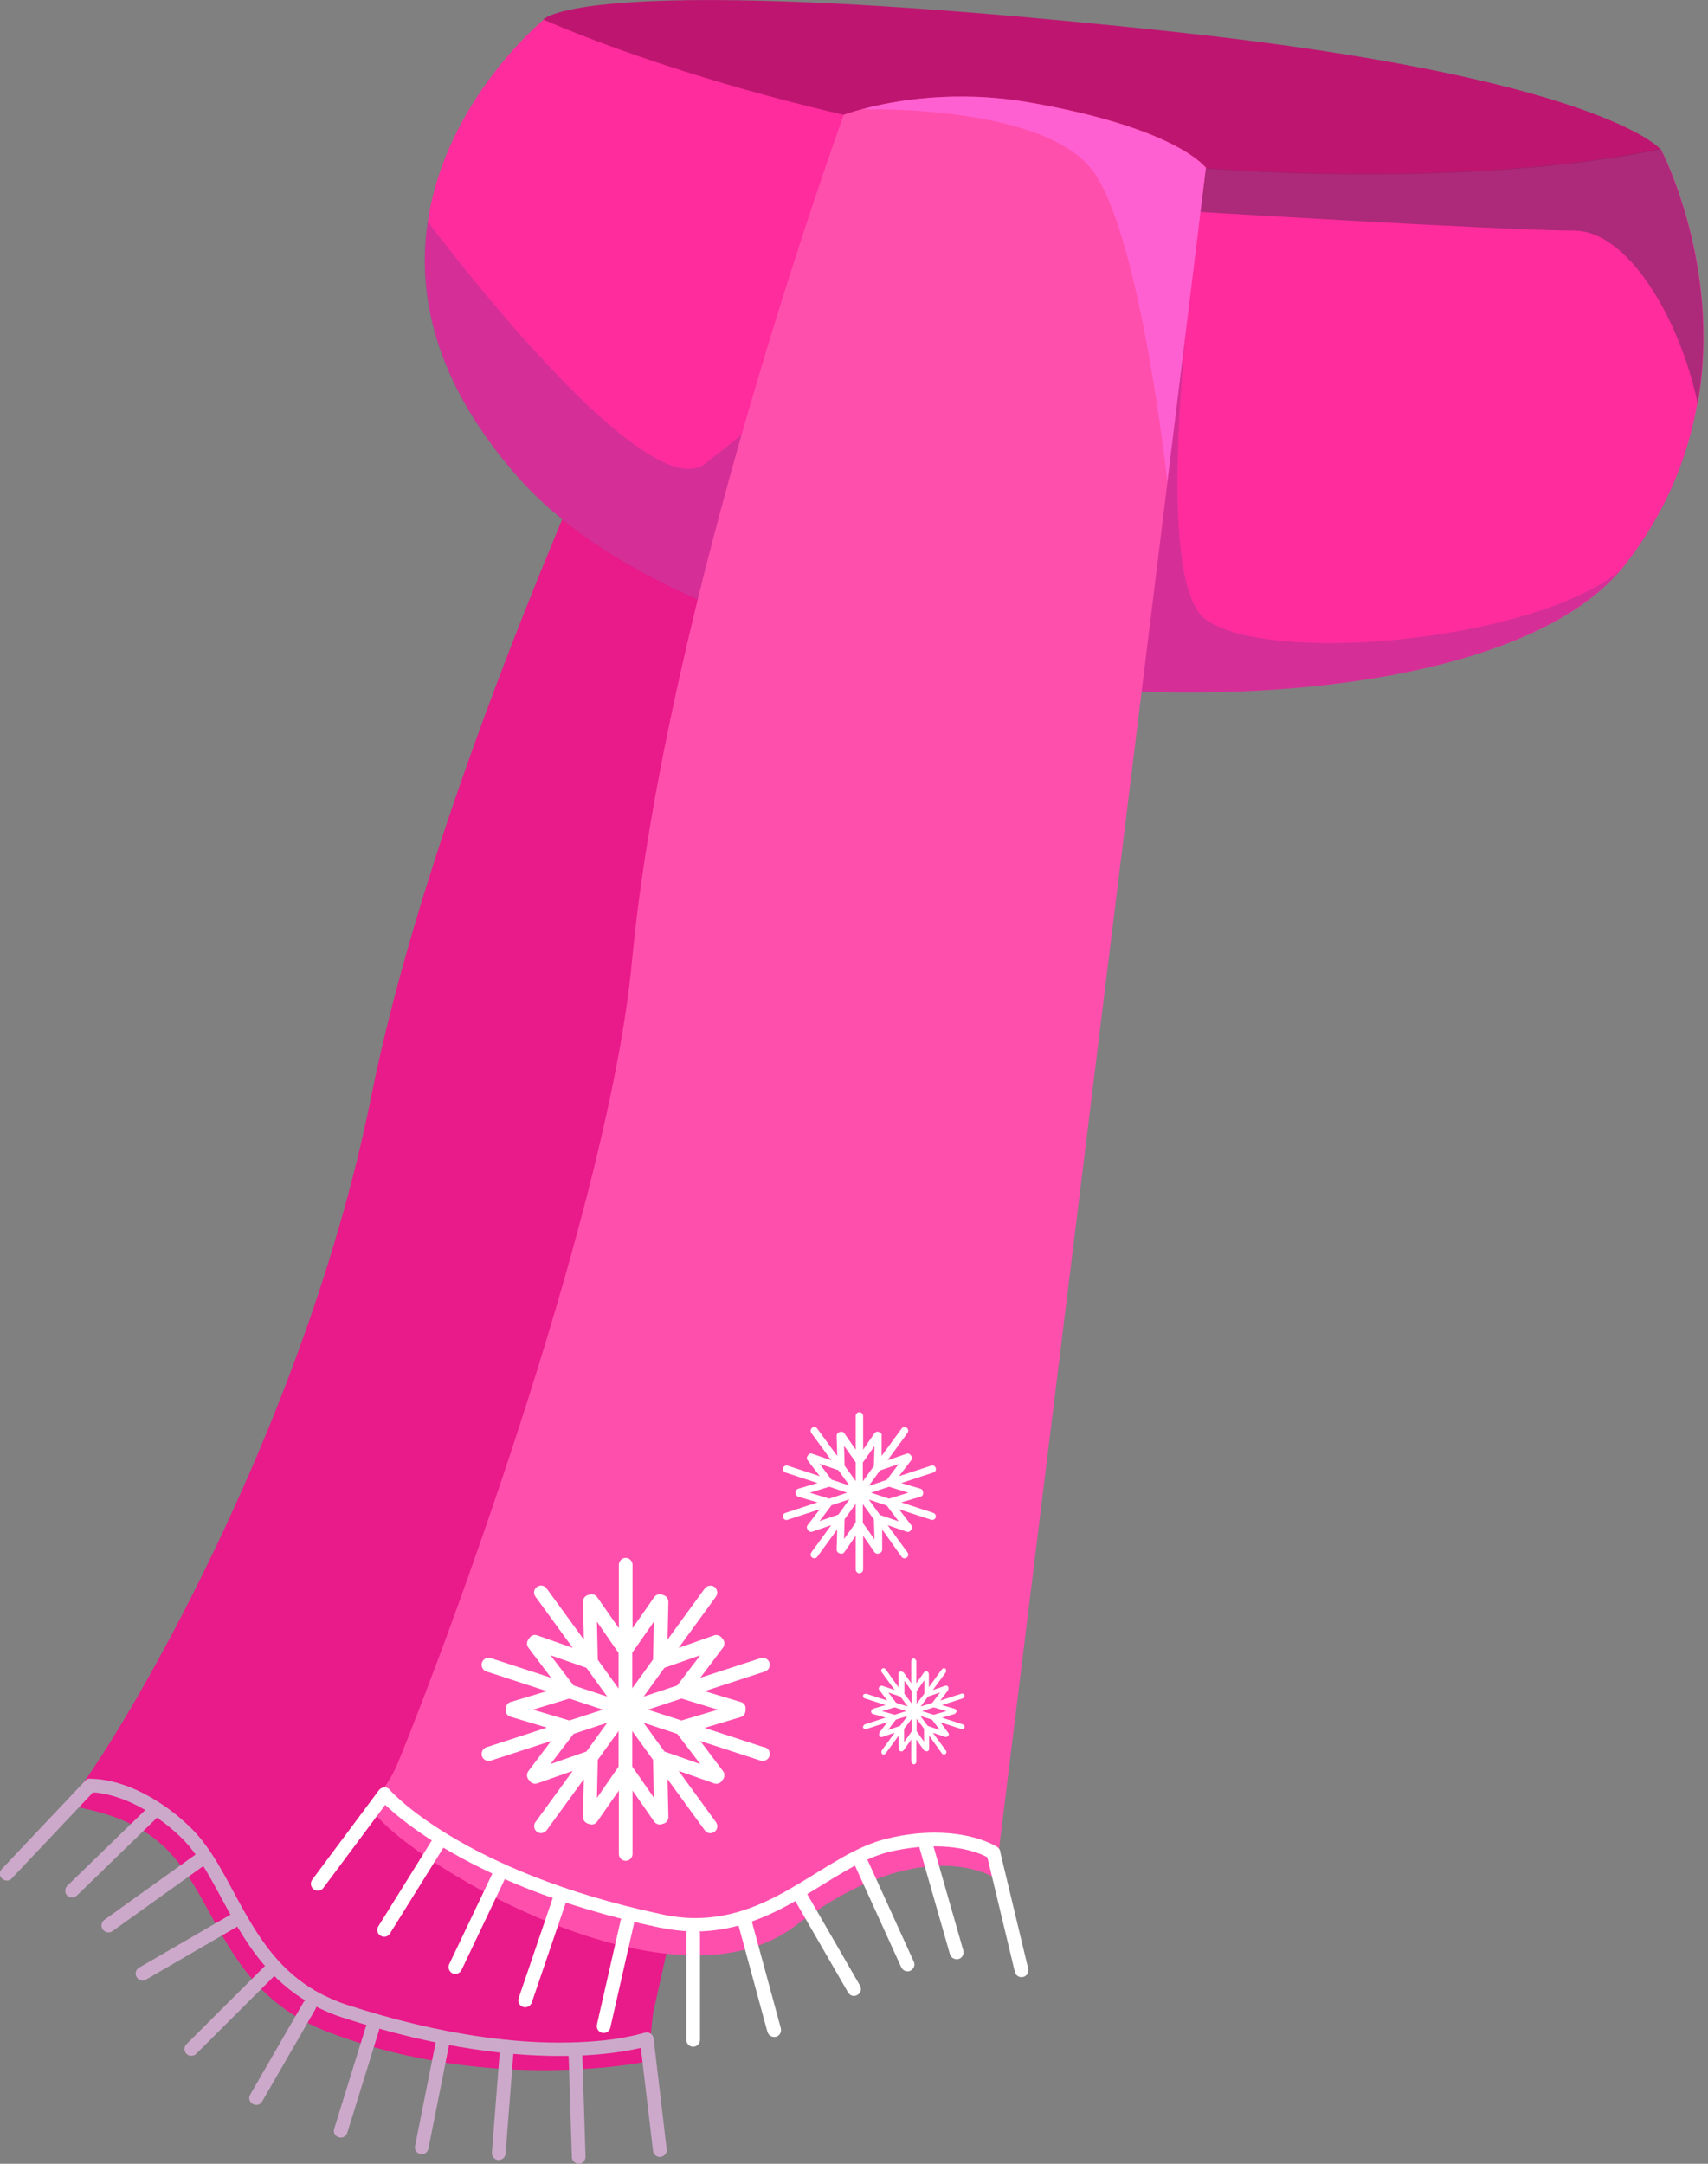 <svg width="60" height="76" viewBox="0 0 60 76" fill="none" xmlns="http://www.w3.org/2000/svg">
<rect x="0" y="0" width="60" height="76" fill="#808080" stroke="none"/>
<path d="M19.08 0.69C19.08 0.69 20.44 -1.11 41.17 1.11C56.12 2.71 58.31 5.22 58.31 5.22C58.31 5.22 52.47 11.23 40.67 8.7C28.89 6.17 19.29 4.28 19.08 0.69Z" fill="#BE1670"/>
<path d="M23.56 9.73C23.56 9.73 15.52 26.18 13.04 38.52C10.56 50.86 3.48 62.25 2.37 63.32C2.16 63.52 4.45 63.45 5.95 65.05C7.71 66.93 7.95 70.02 11.57 71.39C17.38 73.58 22.83 72.39 22.83 72.39C22.83 72.39 22.84 71.29 22.96 70.63C23.08 69.97 36.03 12.94 36.03 12.94C36.03 12.94 35.22 11.46 30.16 10C26.49 8.95 23.56 9.74 23.56 9.74V9.73Z" fill="#E91A89"/>
<path d="M22.96 71.6L23.42 75.49C23.44 75.62 23.34 75.74 23.21 75.76C23.08 75.78 22.96 75.68 22.94 75.55L22.48 71.66C22.46 71.53 22.56 71.41 22.69 71.39C22.82 71.37 22.94 71.47 22.96 71.6Z" fill="#CCA9CA"/>
<path d="M20.45 72.01L20.57 75.75C20.57 75.88 20.47 76 20.34 76C20.21 76 20.09 75.9 20.09 75.77L19.97 72.03C19.97 71.9 20.07 71.78 20.2 71.78C20.33 71.78 20.45 71.88 20.45 72.01Z" fill="#CCA9CA"/>
<path d="M18.05 71.92L17.76 75.65C17.75 75.78 17.63 75.88 17.5 75.87C17.37 75.86 17.27 75.74 17.28 75.61L17.57 71.88C17.58 71.75 17.7 71.65 17.83 71.66C17.96 71.67 18.06 71.79 18.05 71.92Z" fill="#CCA9CA"/>
<path d="M15.78 71.8L15.05 75.47C15.02 75.6 14.9 75.69 14.77 75.66C14.64 75.63 14.55 75.51 14.58 75.38L15.31 71.71C15.34 71.58 15.46 71.49 15.59 71.52C15.72 71.55 15.81 71.67 15.78 71.8Z" fill="#CCA9CA"/>
<path d="M13.31 71.33L12.2 74.91C12.16 75.04 12.03 75.11 11.9 75.07C11.77 75.03 11.7 74.9 11.74 74.77L12.85 71.19C12.89 71.06 13.02 70.99 13.15 71.03C13.28 71.07 13.35 71.2 13.31 71.33Z" fill="#CCA9CA"/>
<path d="M11.08 70.57L9.21 73.81C9.14 73.93 9 73.97 8.88 73.9C8.76 73.83 8.72 73.69 8.79 73.57L10.66 70.33C10.73 70.21 10.87 70.17 10.99 70.24C11.11 70.31 11.15 70.45 11.08 70.57Z" fill="#CCA9CA"/>
<path d="M9.75 69.29L6.89 72.14C6.8 72.23 6.64 72.23 6.55 72.14C6.46 72.05 6.46 71.89 6.55 71.8L9.41 68.95C9.5 68.86 9.66 68.86 9.75 68.95C9.84 69.04 9.84 69.2 9.75 69.29Z" fill="#CCA9CA"/>
<path d="M8.37 67.65L5.13 69.53C5.01 69.6 4.87 69.56 4.8 69.44C4.73 69.32 4.77 69.18 4.89 69.11L8.13 67.23C8.25 67.16 8.39 67.2 8.46 67.32C8.53 67.44 8.49 67.58 8.37 67.65Z" fill="#CCA9CA"/>
<path d="M7.23 65.48L3.95 67.83C3.84 67.91 3.69 67.88 3.61 67.77C3.53 67.66 3.56 67.51 3.67 67.43L6.95 65.08C7.06 65 7.21 65.03 7.29 65.14C7.37 65.25 7.34 65.4 7.23 65.48Z" fill="#CCA9CA"/>
<path d="M5.49 63.87L2.7 66.58C2.6 66.67 2.45 66.67 2.36 66.58C2.27 66.49 2.27 66.33 2.36 66.24L5.15 63.53C5.25 63.44 5.4 63.44 5.49 63.53C5.58 63.62 5.58 63.78 5.49 63.87Z" fill="#CCA9CA"/>
<path d="M3.33 62.89L0.41 65.98C0.32 66.08 0.17 66.08 0.07 65.98C-0.03 65.89 -0.03 65.74 0.07 65.64L2.99 62.55C3.08 62.45 3.23 62.45 3.33 62.55C3.43 62.64 3.43 62.79 3.33 62.89Z" fill="#CCA9CA"/>
<path d="M22.8 71.85C22.8 71.85 19.01 73.14 12.02 70.86C11.59 70.72 11.2 70.54 10.85 70.34C9.52 69.57 8.76 68.43 8.14 67.33C7.52 66.22 7.03 65.15 6.29 64.47C5.85 64.06 5.43 63.77 5.06 63.55C4.49 63.22 4.01 63.08 3.68 63.01C3.51 62.98 3.38 62.96 3.3 62.96H3.2H3.18C3.05 62.96 2.93 62.87 2.92 62.74C2.92 62.61 3.01 62.49 3.14 62.48C3.18 62.48 4.07 62.42 5.3 63.13C5.71 63.37 6.16 63.68 6.62 64.12C7.46 64.9 7.95 66.02 8.56 67.1C9.17 68.18 9.87 69.23 11.09 69.93C11.41 70.11 11.77 70.28 12.17 70.41C15.61 71.53 18.24 71.78 20 71.74C20.88 71.72 21.55 71.64 21.99 71.55C22.21 71.51 22.38 71.47 22.48 71.44L22.6 71.41H22.63C22.76 71.36 22.89 71.42 22.94 71.55C22.98 71.68 22.92 71.81 22.79 71.86L22.8 71.85Z" fill="#CCA9CA"/>
<path d="M59.63 14.14C59.31 16 58.55 17.97 57.06 19.87C57 19.94 56.95 20.01 56.89 20.07C51.17 26.71 25.93 25.56 18.17 16.73C15.25 13.4 14.64 10.32 15.03 7.77C15.67 3.49 19.1 0.69 19.1 0.69C19.1 0.69 27.28 4.43 39.42 5.66C39.81 5.7 40.19 5.74 40.57 5.78C41.18 5.83 41.78 5.88 42.37 5.92C52.65 6.63 58.34 5.23 58.34 5.23C58.34 5.23 60.49 9.29 59.65 14.14H59.63Z" fill="#FF2C9D"/>
<g style="mix-blend-mode:screen" opacity="0.48">
<path d="M59.63 14.14C59.02 11.24 57.21 8.1 55.29 8.1C52.86 8.1 41.25 7.39 41.25 7.39L40.56 5.77C41.17 5.82 41.77 5.87 42.36 5.91C52.64 6.62 58.33 5.22 58.33 5.22C58.33 5.22 60.48 9.28 59.64 14.13L59.63 14.14Z" fill="#542652"/>
</g>
<g style="mix-blend-mode:multiply" opacity="0.24">
<path d="M56.88 20.07C51.16 26.71 25.92 25.56 18.16 16.73C15.24 13.4 14.63 10.32 15.02 7.77C15.33 8.2 22.69 17.94 24.78 16.28C26.92 14.6 29.18 12.74 29.18 12.74L42.36 5.91C42.36 5.91 40.12 20.15 42.36 21.76C44.58 23.36 53.75 22.55 56.88 20.07Z" fill="#4F3C85"/>
</g>
<path d="M42.36 5.91L41.01 16.91V16.94L35.1 64.9L35.04 66.01C35.04 66.01 32.49 64.2 27.94 67.64C23.23 71.22 12.99 64.51 12.99 63.33C12.99 63.33 13.56 62.93 13.99 61.89C15.98 57.01 21.41 42.19 22.2 33.76C23.38 21.22 29.64 4.03 29.64 4.03C29.64 4.03 29.87 3.94 30.3 3.83C31.34 3.55 33.56 3.13 36.24 3.61C41.42 4.52 42.38 5.91 42.38 5.91H42.36Z" fill="#FF4FAD"/>
<path d="M13.31 62.88L10.97 66.02C10.89 66.13 10.91 66.28 11.02 66.36C11.13 66.44 11.28 66.42 11.36 66.31L13.7 63.17C13.78 63.06 13.76 62.91 13.65 62.83C13.54 62.75 13.39 62.77 13.31 62.88Z" fill="white"/>
<path d="M15.27 64.48L13.29 67.66C13.22 67.77 13.25 67.92 13.37 67.99C13.48 68.06 13.63 68.03 13.7 67.91L15.68 64.73C15.75 64.62 15.72 64.47 15.6 64.4C15.49 64.33 15.34 64.36 15.27 64.48Z" fill="white"/>
<path d="M17.39 65.61L15.78 68.99C15.72 69.11 15.78 69.25 15.89 69.31C16.01 69.37 16.15 69.31 16.21 69.2L17.82 65.82C17.88 65.7 17.82 65.56 17.71 65.5C17.59 65.44 17.45 65.5 17.39 65.61Z" fill="white"/>
<path d="M19.43 66.63L18.22 70.18C18.18 70.31 18.24 70.44 18.37 70.49C18.5 70.53 18.63 70.47 18.68 70.34L19.89 66.79C19.93 66.66 19.87 66.53 19.74 66.48C19.61 66.44 19.48 66.5 19.43 66.63Z" fill="white"/>
<path d="M21.8 67.46L20.97 71.11C20.94 71.24 21.02 71.37 21.15 71.4C21.28 71.43 21.41 71.35 21.44 71.22L22.27 67.57C22.3 67.44 22.22 67.31 22.09 67.28C21.96 67.25 21.83 67.33 21.8 67.46Z" fill="white"/>
<path d="M24.11 67.91V71.65C24.11 71.78 24.22 71.89 24.35 71.89C24.48 71.89 24.59 71.78 24.59 71.65V67.91C24.59 67.78 24.48 67.67 24.35 67.67C24.22 67.67 24.11 67.78 24.11 67.91Z" fill="white"/>
<path d="M25.9 67.47L26.96 71.37C27 71.5 27.13 71.57 27.26 71.54C27.39 71.51 27.46 71.37 27.43 71.24L26.37 67.34C26.33 67.21 26.2 67.14 26.07 67.17C25.94 67.2 25.87 67.34 25.9 67.47Z" fill="white"/>
<path d="M27.92 66.74L29.79 69.98C29.86 70.1 30 70.14 30.12 70.07C30.24 70 30.28 69.86 30.21 69.74L28.34 66.5C28.27 66.38 28.13 66.34 28.01 66.41C27.89 66.48 27.85 66.62 27.92 66.74Z" fill="white"/>
<path d="M29.99 65.43L31.66 69.1C31.72 69.22 31.86 69.28 31.98 69.22C32.1 69.16 32.16 69.02 32.1 68.9L30.43 65.23C30.37 65.11 30.23 65.05 30.11 65.11C29.99 65.17 29.93 65.31 29.99 65.43Z" fill="white"/>
<path d="M32.3 64.9L33.37 68.64C33.41 68.77 33.54 68.84 33.67 68.81C33.8 68.78 33.87 68.64 33.84 68.51L32.77 64.77C32.73 64.64 32.6 64.57 32.47 64.6C32.34 64.63 32.27 64.77 32.3 64.9Z" fill="white"/>
<path d="M34.66 65.13L35.65 69.26C35.68 69.39 35.81 69.47 35.94 69.44C36.07 69.41 36.15 69.28 36.12 69.15L35.13 65.02C35.1 64.89 34.97 64.81 34.84 64.84C34.71 64.87 34.63 65 34.66 65.13Z" fill="white"/>
<path d="M13.32 63.18C13.32 63.18 15.96 66.19 23.15 67.7C23.6 67.79 24.02 67.84 24.42 67.84C25.95 67.84 27.18 67.23 28.27 66.58C29.36 65.93 30.32 65.25 31.3 65.03C31.88 64.9 32.39 64.85 32.83 64.85C33.49 64.85 33.98 64.96 34.3 65.07C34.46 65.12 34.58 65.18 34.66 65.22L34.74 65.27H34.76V65.28C34.87 65.35 35.02 65.33 35.1 65.22C35.17 65.11 35.15 64.96 35.04 64.88C35.01 64.86 34.27 64.37 32.84 64.37C32.37 64.37 31.82 64.42 31.2 64.57C30.08 64.83 29.1 65.55 28.03 66.18C26.96 66.82 25.83 67.37 24.43 67.37C24.06 67.37 23.67 67.33 23.26 67.24C19.72 66.49 17.32 65.39 15.81 64.48C15.06 64.03 14.52 63.62 14.18 63.33C14.01 63.18 13.89 63.07 13.81 62.99L13.72 62.9L13.7 62.87C13.61 62.77 13.46 62.76 13.36 62.85C13.26 62.94 13.25 63.09 13.34 63.19L13.32 63.18Z" fill="white"/>
<path d="M26.87 61.38L24.75 60.69L26.02 60.31C26.14 60.28 26.2 60.16 26.19 60.04C26.21 59.92 26.14 59.81 26.02 59.78L24.75 59.4L26.87 58.71C27 58.67 27.07 58.53 27.03 58.4C26.99 58.27 26.85 58.2 26.72 58.24L24.6 58.93L25.4 57.87C25.47 57.77 25.46 57.64 25.38 57.56C25.32 57.46 25.2 57.4 25.09 57.44L23.84 57.88L25.15 56.08C25.23 55.97 25.2 55.82 25.1 55.74C24.99 55.66 24.84 55.69 24.76 55.79L23.45 57.59L23.48 56.26C23.48 56.14 23.39 56.04 23.28 56.02C23.17 55.97 23.05 56 22.98 56.1L22.22 57.19V54.96C22.22 54.83 22.11 54.72 21.98 54.72C21.85 54.72 21.74 54.83 21.74 54.96V57.19L20.98 56.1C20.91 56 20.78 55.97 20.68 56.02C20.56 56.04 20.48 56.14 20.48 56.26L20.51 57.59L19.2 55.79C19.12 55.68 18.97 55.66 18.86 55.74C18.75 55.82 18.73 55.97 18.81 56.08L20.12 57.88L18.87 57.44C18.76 57.4 18.64 57.45 18.58 57.56C18.5 57.64 18.49 57.78 18.56 57.87L19.36 58.93L17.24 58.24C17.11 58.2 16.97 58.27 16.93 58.4C16.89 58.53 16.96 58.67 17.09 58.71L19.21 59.4L17.94 59.78C17.82 59.81 17.76 59.93 17.77 60.04C17.75 60.16 17.82 60.27 17.94 60.3L19.21 60.68L17.09 61.37C16.96 61.41 16.89 61.55 16.93 61.68C16.97 61.81 17.11 61.88 17.24 61.84L19.36 61.15L18.56 62.21C18.49 62.31 18.5 62.44 18.58 62.52C18.64 62.62 18.76 62.68 18.87 62.64L20.12 62.2L18.81 64C18.73 64.11 18.76 64.26 18.86 64.34C18.97 64.42 19.12 64.39 19.2 64.29L20.51 62.49L20.48 63.82C20.48 63.94 20.57 64.04 20.68 64.06C20.79 64.11 20.91 64.08 20.98 63.98L21.74 62.89V65.12C21.74 65.25 21.85 65.36 21.98 65.36C22.11 65.36 22.22 65.25 22.22 65.12V62.89L22.98 63.98C23.05 64.08 23.18 64.11 23.28 64.06C23.4 64.04 23.48 63.94 23.48 63.82L23.45 62.49L24.76 64.29C24.84 64.4 24.99 64.42 25.1 64.34C25.21 64.26 25.23 64.11 25.15 64L23.84 62.2L25.09 62.64C25.2 62.68 25.32 62.63 25.38 62.52C25.46 62.44 25.47 62.3 25.4 62.21L24.6 61.15L26.72 61.84C26.85 61.88 26.99 61.81 27.03 61.68C27.07 61.55 27 61.41 26.87 61.37V61.38ZM25.22 60.05L23.94 60.43L22.76 60.05L23.94 59.66L25.22 60.05ZM24.6 58.14L23.79 59.2L22.61 59.59L23.34 58.58L24.6 58.14ZM22.97 56.96L22.94 58.29L22.21 59.3V58.05L22.97 56.96ZM20.97 56.96L21.73 58.06V59.31L21 58.3L20.97 56.97V56.96ZM19.34 58.14L20.6 58.58L21.33 59.59L20.15 59.2L19.34 58.14ZM18.72 60.05L20 59.66L21.18 60.05L20 60.43L18.72 60.05ZM19.34 61.96L20.15 60.9L21.33 60.51L20.6 61.52L19.34 61.96ZM20.97 63.14L21 61.81L21.73 60.8V62.05L20.97 63.15V63.14ZM22.97 63.14L22.21 62.05V60.8L22.94 61.81L22.97 63.14ZM24.6 61.96L23.34 61.52L22.61 60.51L23.79 60.9L24.6 61.96Z" fill="white"/>
<path d="M32.79 53.14L31.66 52.77L32.34 52.57C32.4 52.55 32.44 52.49 32.43 52.43C32.43 52.37 32.4 52.31 32.34 52.29L31.66 52.09L32.79 51.72C32.86 51.7 32.9 51.62 32.87 51.56C32.85 51.49 32.77 51.45 32.71 51.48L31.58 51.85L32.01 51.29C32.05 51.24 32.04 51.17 32 51.12C31.97 51.07 31.91 51.04 31.85 51.06L31.18 51.29L31.88 50.33C31.92 50.27 31.91 50.19 31.85 50.15C31.79 50.11 31.71 50.12 31.67 50.18L30.97 51.14V50.43C30.99 50.37 30.94 50.31 30.88 50.3C30.82 50.27 30.76 50.29 30.72 50.34L30.32 50.92V49.73C30.32 49.66 30.26 49.6 30.19 49.6C30.12 49.6 30.06 49.66 30.06 49.73V50.92L29.66 50.34C29.62 50.29 29.55 50.27 29.5 50.3C29.44 50.31 29.39 50.36 29.39 50.43L29.41 51.14L28.71 50.18C28.67 50.12 28.59 50.11 28.53 50.15C28.47 50.19 28.46 50.27 28.5 50.33L29.2 51.29L28.53 51.06C28.47 51.04 28.41 51.06 28.38 51.12C28.34 51.17 28.33 51.23 28.37 51.29L28.8 51.85L27.67 51.48C27.6 51.46 27.53 51.5 27.51 51.56C27.49 51.63 27.53 51.7 27.59 51.72L28.72 52.09L28.04 52.29C27.98 52.31 27.94 52.37 27.95 52.43C27.95 52.49 27.98 52.55 28.04 52.57L28.72 52.77L27.59 53.14C27.52 53.16 27.48 53.24 27.51 53.3C27.53 53.37 27.61 53.41 27.67 53.38L28.8 53.01L28.37 53.57C28.33 53.62 28.34 53.69 28.38 53.74C28.41 53.79 28.47 53.82 28.53 53.8L29.2 53.57L28.5 54.53C28.46 54.59 28.47 54.67 28.53 54.71C28.59 54.75 28.67 54.74 28.71 54.68L29.41 53.72L29.39 54.43C29.39 54.49 29.44 54.55 29.5 54.56C29.56 54.59 29.62 54.57 29.66 54.52L30.06 53.94V55.13C30.06 55.2 30.12 55.26 30.19 55.26C30.26 55.26 30.32 55.2 30.32 55.13V53.94L30.72 54.52C30.76 54.57 30.83 54.59 30.88 54.56C30.94 54.55 30.99 54.5 30.99 54.43V53.72L31.67 54.68C31.71 54.74 31.79 54.75 31.85 54.71C31.91 54.67 31.92 54.59 31.88 54.53L31.18 53.57L31.85 53.8C31.91 53.82 31.97 53.8 32 53.74C32.04 53.69 32.05 53.63 32.01 53.57L31.58 53.01L32.71 53.38C32.78 53.4 32.85 53.36 32.87 53.3C32.89 53.23 32.85 53.16 32.79 53.14ZM31.91 52.43L31.23 52.64L30.6 52.43L31.23 52.22L31.91 52.43ZM31.58 51.41L31.15 51.98L30.52 52.19L30.91 51.65L31.58 51.42V51.41ZM30.72 50.78L30.7 51.49L30.31 52.03V51.37L30.72 50.79V50.78ZM29.65 50.78L30.06 51.36V52.02L29.67 51.48L29.65 50.77V50.78ZM28.78 51.41L29.45 51.64L29.84 52.18L29.21 51.97L28.78 51.4V51.41ZM28.45 52.43L29.13 52.22L29.76 52.43L29.13 52.64L28.45 52.43ZM28.78 53.44L29.21 52.87L29.84 52.66L29.45 53.2L28.78 53.43V53.44ZM29.65 54.07L29.67 53.36L30.06 52.82V53.48L29.65 54.06V54.07ZM30.72 54.07L30.31 53.49V52.83L30.7 53.37L30.72 54.08V54.07ZM31.58 53.44L30.91 53.21L30.52 52.67L31.15 52.88L31.58 53.45V53.44Z" fill="white"/>
<path d="M33.83 60.57L33.09 60.33L33.54 60.2C33.54 60.2 33.6 60.15 33.6 60.11C33.6 60.07 33.58 60.03 33.54 60.02L33.09 59.89L33.83 59.65C33.83 59.65 33.9 59.59 33.88 59.54C33.87 59.5 33.82 59.47 33.77 59.49L33.03 59.73L33.31 59.36C33.31 59.36 33.33 59.28 33.31 59.25C33.29 59.21 33.25 59.2 33.21 59.21L32.77 59.36L33.23 58.73C33.23 58.73 33.25 58.64 33.21 58.61C33.17 58.58 33.12 58.59 33.09 58.63L32.63 59.26V58.79C32.63 58.79 32.61 58.71 32.57 58.71C32.53 58.69 32.49 58.71 32.46 58.74L32.19 59.12V58.34C32.19 58.34 32.15 58.25 32.1 58.25C32.05 58.25 32.01 58.29 32.01 58.34V59.12L31.74 58.74C31.74 58.74 31.67 58.7 31.63 58.71C31.59 58.71 31.56 58.75 31.56 58.79V59.26L31.11 58.63C31.08 58.59 31.03 58.58 30.99 58.61C30.95 58.64 30.94 58.69 30.97 58.73L31.43 59.36L30.99 59.21C30.99 59.21 30.91 59.21 30.89 59.25C30.86 59.28 30.86 59.33 30.89 59.36L31.17 59.73L30.43 59.49C30.43 59.49 30.34 59.49 30.32 59.54C30.31 59.58 30.32 59.63 30.37 59.65L31.11 59.89L30.66 60.02C30.66 60.02 30.6 60.07 30.6 60.11C30.6 60.15 30.62 60.19 30.66 60.2L31.11 60.33L30.37 60.57C30.37 60.57 30.3 60.63 30.32 60.68C30.33 60.72 30.38 60.75 30.43 60.73L31.17 60.49L30.89 60.86C30.89 60.86 30.87 60.94 30.89 60.97C30.91 61.01 30.95 61.02 30.99 61.01L31.43 60.86L30.97 61.49C30.97 61.49 30.95 61.58 30.99 61.61C31.03 61.64 31.08 61.63 31.11 61.59L31.57 60.96V61.43C31.57 61.43 31.59 61.51 31.63 61.51C31.67 61.53 31.71 61.51 31.74 61.48L32.01 61.1V61.88C32.01 61.88 32.05 61.97 32.1 61.97C32.15 61.97 32.19 61.93 32.19 61.88V61.1L32.46 61.48C32.46 61.48 32.53 61.52 32.57 61.51C32.61 61.51 32.64 61.47 32.64 61.43V60.96L33.09 61.59C33.12 61.63 33.17 61.64 33.21 61.61C33.25 61.58 33.26 61.53 33.23 61.49L32.77 60.86L33.21 61.01C33.21 61.01 33.29 61.01 33.31 60.97C33.34 60.94 33.34 60.89 33.31 60.86L33.03 60.49L33.77 60.73C33.77 60.73 33.86 60.73 33.88 60.68C33.89 60.64 33.88 60.59 33.83 60.57ZM33.25 60.1L32.8 60.23L32.39 60.1L32.8 59.97L33.25 60.1ZM33.03 59.44L32.75 59.81L32.34 59.94L32.6 59.59L33.04 59.44H33.03ZM32.47 59.02V59.49L32.2 59.84V59.4L32.47 59.02ZM31.76 59.02L32.03 59.4V59.84L31.77 59.49V59.02H31.76ZM31.19 59.44L31.63 59.59L31.89 59.94L31.48 59.81L31.2 59.44H31.19ZM30.98 60.1L31.43 59.97L31.84 60.1L31.43 60.23L30.98 60.1ZM31.19 60.77L31.47 60.4L31.88 60.27L31.62 60.62L31.18 60.77H31.19ZM31.76 61.19V60.72L32.03 60.37V60.81L31.76 61.19ZM32.47 61.19L32.2 60.81V60.37L32.46 60.72V61.19H32.47ZM33.03 60.77L32.59 60.62L32.33 60.27L32.74 60.4L33.02 60.77H33.03Z" fill="white"/>
<g style="mix-blend-mode:screen" opacity="0.48">
<path d="M42.36 5.91L41.01 16.91V16.94C41.01 16.94 40.11 8.59 38.47 6.11C36.82 3.64 30.28 3.84 30.28 3.84C31.32 3.55 33.54 3.13 36.22 3.61C41.4 4.52 42.36 5.91 42.36 5.91Z" fill="#FF74F8"/>
</g>
</svg>
